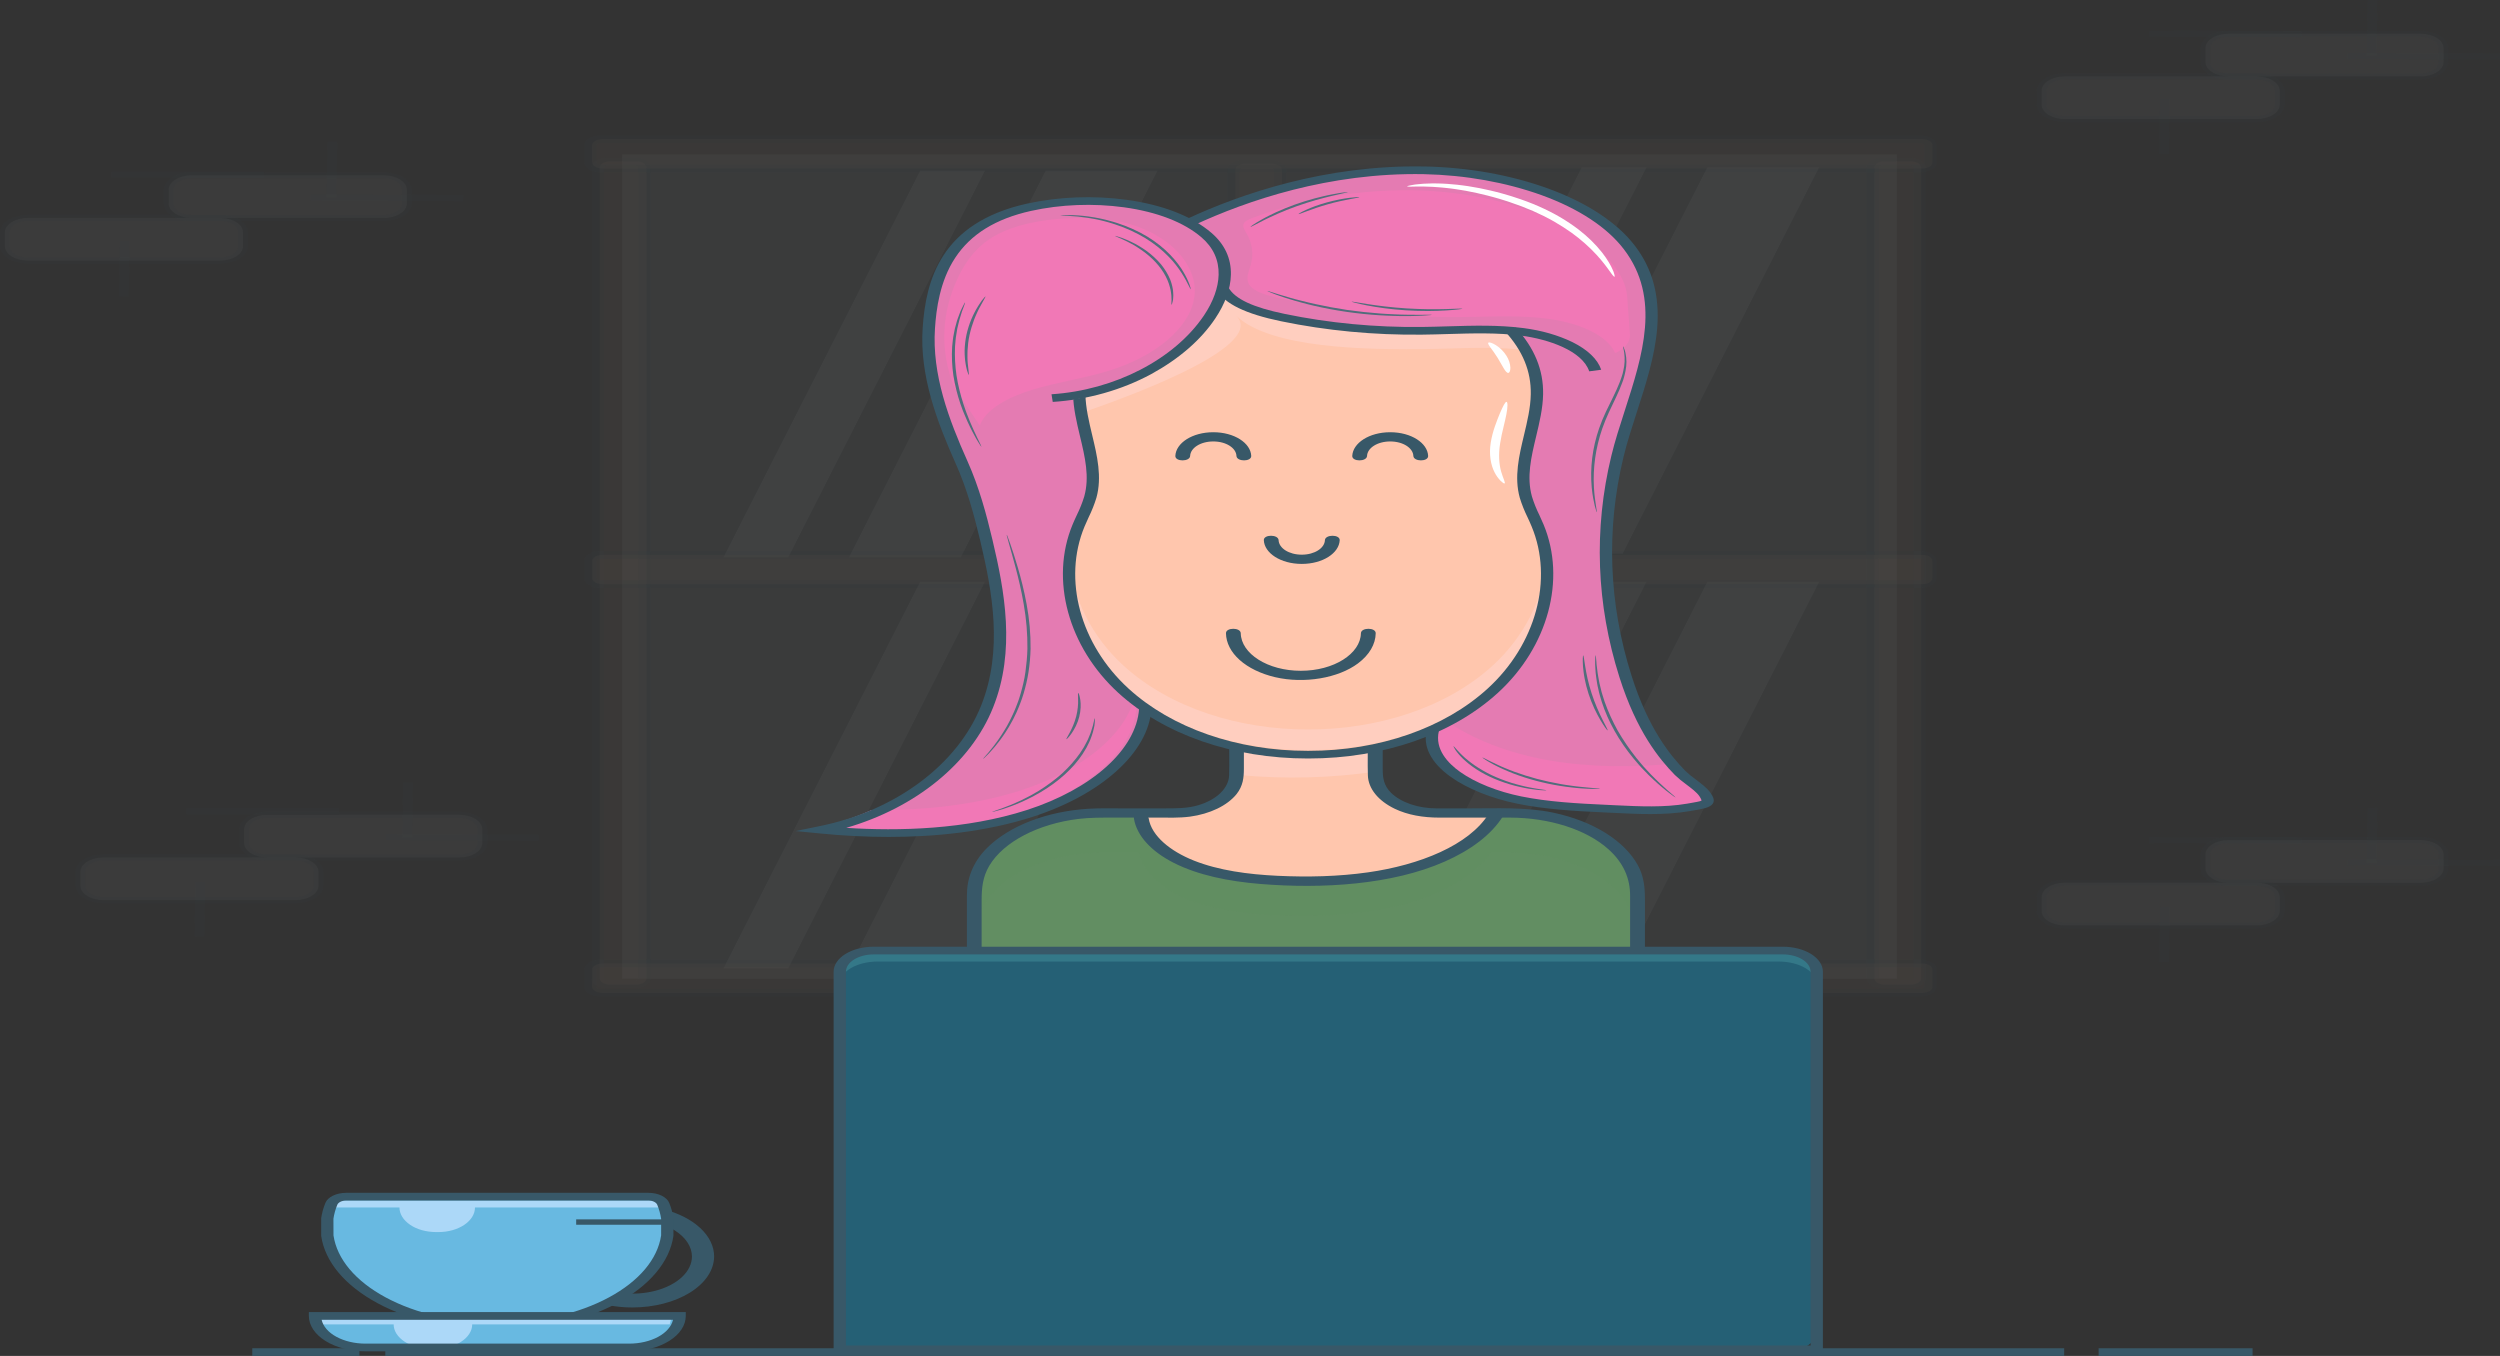 <svg width="177" height="96" viewBox="0 0 177 96" fill="none" xmlns="http://www.w3.org/2000/svg">
<rect x="0" y="0" width="177" height="96" fill="#333333" stroke="none"/>
<g opacity="0.2">
<path opacity="0.2" d="M134.3 10.933H44.045V69.296H134.3V10.933Z" fill="#D9FAFF"/>
<path opacity="0.2" d="M81.947 12.09L68.027 39.453H60.111L74.032 12.09H81.947Z" fill="white"/>
<path opacity="0.2" d="M69.731 12.09L55.811 39.453H51.228L65.148 12.09H69.731Z" fill="white"/>
<path opacity="0.2" d="M128.797 11.843L114.876 39.206H106.961L120.882 11.843H128.797Z" fill="white"/>
<path opacity="0.2" d="M116.574 11.843L102.655 39.206H98.072L111.991 11.843H116.574Z" fill="white"/>
<path opacity="0.2" d="M128.797 41.19L114.876 68.552H106.961L120.882 41.19H128.797Z" fill="white"/>
<path opacity="0.2" d="M116.574 41.19L102.655 68.552H98.072L111.991 41.19H116.574Z" fill="white"/>
<path opacity="0.2" d="M81.947 41.19L68.027 68.552H60.111L74.032 41.19H81.947Z" fill="white"/>
<path opacity="0.2" d="M69.731 41.19L55.811 68.552H51.228L65.148 41.19H69.731Z" fill="white"/>
<path opacity="0.2" d="M90.764 69.439V12.03C90.764 11.789 90.451 11.594 90.066 11.594H88.153C87.767 11.594 87.455 11.789 87.455 12.03V69.439C87.455 69.679 87.767 69.874 88.153 69.874H90.066C90.451 69.874 90.764 69.679 90.764 69.439Z" fill="#E2B38E"/>
<path opacity="0.2" d="M42.459 11.864V69.273C42.459 69.514 42.771 69.709 43.157 69.709H45.07C45.455 69.709 45.768 69.514 45.768 69.273V11.864C45.768 11.624 45.455 11.429 45.07 11.429H43.157C42.771 11.429 42.459 11.624 42.459 11.864Z" fill="#E2B38E"/>
<path opacity="0.2" d="M132.709 11.864V69.273C132.709 69.514 133.021 69.709 133.407 69.709H135.32C135.705 69.709 136.018 69.514 136.018 69.273V11.864C136.018 11.624 135.705 11.429 135.32 11.429H133.407C133.021 11.429 132.709 11.624 132.709 11.864Z" fill="#E2B38E"/>
<path opacity="0.2" d="M89.932 70.147H88.019C87.718 70.147 87.43 70.072 87.217 69.939C87.004 69.806 86.885 69.626 86.885 69.438V12.03C86.885 11.842 87.004 11.662 87.217 11.529C87.43 11.396 87.718 11.321 88.019 11.321H89.932C90.233 11.321 90.52 11.396 90.733 11.529C90.946 11.662 91.066 11.842 91.066 12.03V69.438C91.066 69.626 90.946 69.806 90.733 69.939C90.52 70.072 90.233 70.147 89.932 70.147ZM88.019 11.866C87.95 11.866 87.883 11.883 87.835 11.914C87.786 11.944 87.758 11.986 87.758 12.03V69.438C87.758 69.482 87.786 69.523 87.835 69.554C87.883 69.584 87.95 69.602 88.019 69.602H89.933C90.002 69.602 90.069 69.584 90.118 69.554C90.166 69.523 90.194 69.482 90.194 69.438V12.03C90.194 11.986 90.166 11.944 90.118 11.914C90.069 11.883 90.002 11.866 89.933 11.866H88.019Z" fill="#385868"/>
<path opacity="0.2" d="M44.935 69.981H43.022C42.722 69.981 42.433 69.907 42.221 69.774C42.008 69.641 41.889 69.461 41.889 69.273V11.864C41.889 11.677 42.008 11.496 42.221 11.364C42.433 11.231 42.722 11.156 43.022 11.156H44.936C45.236 11.156 45.525 11.231 45.737 11.364C45.95 11.496 46.069 11.677 46.069 11.864V69.273C46.069 69.367 46.04 69.459 45.983 69.545C45.926 69.631 45.842 69.709 45.737 69.775C45.632 69.84 45.507 69.892 45.369 69.928C45.231 69.963 45.084 69.981 44.935 69.981ZM43.022 11.701C42.953 11.701 42.886 11.718 42.837 11.749C42.788 11.78 42.761 11.821 42.761 11.864V69.273C42.761 69.317 42.788 69.358 42.837 69.389C42.886 69.419 42.953 69.437 43.022 69.437H44.936C45.005 69.437 45.072 69.419 45.121 69.389C45.17 69.358 45.197 69.317 45.197 69.273V11.864C45.197 11.821 45.17 11.78 45.121 11.749C45.072 11.718 45.005 11.701 44.936 11.701H43.022Z" fill="#385868"/>
<path opacity="0.2" d="M135.19 69.981H133.276C132.975 69.981 132.688 69.907 132.475 69.774C132.262 69.641 132.143 69.461 132.143 69.273V11.864C132.143 11.677 132.262 11.496 132.475 11.364C132.688 11.231 132.975 11.156 133.276 11.156H135.19C135.49 11.156 135.779 11.231 135.991 11.364C136.204 11.496 136.323 11.677 136.323 11.864V69.273C136.323 69.461 136.204 69.641 135.991 69.774C135.779 69.907 135.49 69.981 135.19 69.981ZM133.276 11.701C133.207 11.701 133.14 11.718 133.091 11.749C133.043 11.78 133.015 11.821 133.015 11.864V69.273C133.015 69.317 133.043 69.358 133.091 69.389C133.14 69.419 133.207 69.437 133.276 69.437H135.19C135.259 69.437 135.326 69.419 135.374 69.389C135.424 69.358 135.451 69.317 135.451 69.273V11.864C135.451 11.821 135.424 11.78 135.374 11.749C135.326 11.718 135.259 11.701 135.19 11.701H133.276Z" fill="#385868"/>
<path opacity="0.2" d="M136.116 9.857H42.627C42.242 9.857 41.93 10.053 41.93 10.293V11.488C41.93 11.729 42.242 11.924 42.627 11.924H136.116C136.501 11.924 136.813 11.729 136.813 11.488V10.293C136.813 10.053 136.501 9.857 136.116 9.857Z" fill="#E2B38E"/>
<path opacity="0.2" d="M135.98 12.197H42.493C42.192 12.197 41.904 12.123 41.691 11.99C41.479 11.857 41.359 11.677 41.359 11.489V10.294C41.359 10.106 41.479 9.926 41.691 9.793C41.904 9.661 42.192 9.586 42.493 9.586H135.98C136.281 9.586 136.569 9.661 136.781 9.793C136.994 9.926 137.113 10.106 137.113 10.294V11.489C137.113 11.677 136.994 11.857 136.781 11.99C136.569 12.123 136.281 12.197 135.98 12.197ZM42.493 10.131C42.424 10.131 42.357 10.148 42.308 10.179C42.259 10.209 42.231 10.251 42.231 10.294V11.489C42.231 11.533 42.259 11.574 42.308 11.605C42.357 11.636 42.424 11.653 42.493 11.653H135.98C136.05 11.653 136.116 11.636 136.165 11.605C136.214 11.574 136.241 11.533 136.241 11.489V10.294C136.241 10.251 136.214 10.209 136.165 10.179C136.116 10.148 136.05 10.131 135.98 10.131H42.493Z" fill="#385868"/>
<path opacity="0.2" d="M136.116 68.222H42.627C42.242 68.222 41.93 68.417 41.93 68.657V69.853C41.93 70.094 42.242 70.288 42.627 70.288H136.116C136.501 70.288 136.813 70.094 136.813 69.853V68.657C136.813 68.417 136.501 68.222 136.116 68.222Z" fill="#E2B38E"/>
<path opacity="0.2" d="M135.98 70.56H42.493C42.192 70.56 41.904 70.485 41.691 70.352C41.479 70.219 41.359 70.04 41.359 69.852V68.656C41.359 68.469 41.479 68.289 41.691 68.156C41.904 68.023 42.192 67.948 42.493 67.948H135.98C136.281 67.948 136.569 68.023 136.781 68.156C136.994 68.289 137.113 68.469 137.113 68.656V69.852C137.113 70.04 136.994 70.219 136.781 70.352C136.569 70.485 136.281 70.56 135.98 70.56ZM42.493 68.493C42.424 68.493 42.357 68.51 42.308 68.541C42.259 68.571 42.231 68.613 42.231 68.656V69.852C42.231 69.895 42.259 69.937 42.308 69.967C42.357 69.998 42.424 70.015 42.493 70.015H135.98C136.05 70.015 136.116 69.998 136.165 69.967C136.214 69.937 136.241 69.895 136.241 69.852V68.656C136.241 68.613 136.214 68.571 136.165 68.541C136.116 68.51 136.05 68.493 135.98 68.493H42.493Z" fill="#385868"/>
<path opacity="0.2" d="M136.116 39.288H42.627C42.242 39.288 41.93 39.483 41.93 39.724V40.919C41.93 41.16 42.242 41.355 42.627 41.355H136.116C136.501 41.355 136.813 41.16 136.813 40.919V39.724C136.813 39.483 136.501 39.288 136.116 39.288Z" fill="#E2B38E"/>
<path opacity="0.2" d="M135.98 41.627H42.493C42.192 41.627 41.904 41.553 41.691 41.42C41.479 41.287 41.359 41.107 41.359 40.919V39.724C41.359 39.536 41.479 39.356 41.691 39.223C41.904 39.09 42.192 39.016 42.493 39.016H135.98C136.281 39.016 136.569 39.09 136.781 39.223C136.994 39.356 137.113 39.536 137.113 39.724V40.919C137.113 41.107 136.994 41.287 136.781 41.42C136.569 41.553 136.281 41.627 135.98 41.627ZM42.493 39.56C42.424 39.56 42.357 39.578 42.308 39.608C42.259 39.639 42.231 39.68 42.231 39.724V40.919C42.231 40.962 42.259 41.004 42.308 41.035C42.357 41.065 42.424 41.082 42.493 41.082H135.98C136.05 41.082 136.116 41.065 136.165 41.035C136.214 41.004 136.241 40.962 136.241 40.919V39.724C136.241 39.68 136.214 39.639 136.165 39.608C136.116 39.578 136.05 39.56 135.98 39.56H42.493Z" fill="#385868"/>
</g>
<g opacity="0.2">
<path opacity="0.2" d="M13.195 57.209V57.645H24.009V57.209H13.195Z" fill="#385868"/>
<path opacity="0.2" d="M27.326 59.052L27.322 59.488L38.136 59.521L38.139 59.085L27.326 59.052Z" fill="#385868"/>
<path opacity="0.2" d="M13.836 62.405L13.773 66.322L14.471 66.326L14.534 62.41L13.836 62.405Z" fill="#385868"/>
<path opacity="0.2" d="M28.541 55.397L28.479 59.313L29.176 59.318L29.239 55.401L28.541 55.397Z" fill="#385868"/>
<path opacity="0.2" d="M18.923 60.708H32.508C33.411 60.708 34.144 60.251 34.144 59.686V58.712C34.144 58.148 33.411 57.69 32.508 57.69H18.923C18.02 57.69 17.287 58.148 17.287 58.712V59.686C17.287 60.251 18.02 60.708 18.923 60.708Z" fill="#F2F2F2"/>
<path opacity="0.2" d="M32.508 60.928H18.92C18.394 60.927 17.89 60.797 17.518 60.564C17.146 60.332 16.936 60.017 16.936 59.688V58.715C16.936 58.386 17.145 58.07 17.517 57.837C17.889 57.605 18.394 57.474 18.92 57.474H32.508C33.035 57.474 33.539 57.605 33.911 57.837C34.283 58.07 34.492 58.385 34.493 58.714V59.687C34.493 60.016 34.284 60.331 33.912 60.564C33.539 60.797 33.035 60.927 32.508 60.928ZM18.92 57.909C18.579 57.91 18.252 57.994 18.011 58.145C17.769 58.296 17.634 58.501 17.633 58.714V59.687C17.633 59.901 17.769 60.105 18.01 60.256C18.252 60.407 18.579 60.492 18.92 60.492H32.508C32.849 60.492 33.177 60.407 33.418 60.256C33.659 60.105 33.795 59.901 33.795 59.688V58.715C33.795 58.501 33.66 58.297 33.419 58.146C33.177 57.994 32.85 57.91 32.508 57.909H18.92Z" fill="#385868"/>
<path opacity="0.2" d="M7.329 63.726H20.914C21.817 63.726 22.55 63.268 22.55 62.704V61.73C22.55 61.166 21.817 60.708 20.914 60.708H7.329C6.426 60.708 5.693 61.166 5.693 61.73V62.704C5.693 63.268 6.426 63.726 7.329 63.726Z" fill="#F2F2F2"/>
<path opacity="0.2" d="M20.915 63.944H7.331C7.07 63.944 6.812 63.912 6.571 63.849C6.33 63.787 6.111 63.695 5.927 63.58C5.742 63.464 5.596 63.328 5.496 63.177C5.397 63.026 5.345 62.864 5.346 62.702V61.728C5.346 61.4 5.556 61.084 5.928 60.852C6.3 60.62 6.804 60.489 7.331 60.488H20.915C21.441 60.489 21.946 60.62 22.318 60.852C22.69 61.084 22.899 61.4 22.9 61.728V62.702C22.9 63.031 22.691 63.347 22.319 63.58C21.947 63.812 21.442 63.944 20.915 63.944ZM7.331 60.926C6.99 60.927 6.663 61.011 6.422 61.162C6.18 61.313 6.045 61.517 6.044 61.73V62.702C6.045 62.915 6.18 63.119 6.422 63.27C6.663 63.421 6.99 63.505 7.331 63.506H20.915C21.256 63.505 21.583 63.421 21.825 63.27C22.066 63.119 22.202 62.915 22.202 62.702V61.728C22.202 61.515 22.066 61.311 21.825 61.16C21.583 61.009 21.256 60.925 20.915 60.924L7.331 60.926Z" fill="#385868"/>
</g>
<g opacity="0.2">
<path opacity="0.2" d="M7.879 12.15V12.586H18.693V12.15H7.879Z" fill="#385868"/>
<path opacity="0.2" d="M21.978 13.771L21.975 14.207L32.788 14.24L32.792 13.805L21.978 13.771Z" fill="#385868"/>
<path opacity="0.2" d="M8.483 17.05L8.42 20.967L9.118 20.971L9.18 17.054L8.483 17.05Z" fill="#385868"/>
<path opacity="0.2" d="M23.18 10.042L23.117 13.959L23.815 13.963L23.878 10.046L23.18 10.042Z" fill="#385868"/>
<path opacity="0.2" d="M13.581 15.431H27.166C28.069 15.431 28.802 14.973 28.802 14.409V13.435C28.802 12.871 28.069 12.413 27.166 12.413H13.581C12.678 12.413 11.945 12.871 11.945 13.435V14.409C11.945 14.973 12.678 15.431 13.581 15.431Z" fill="#F2F2F2"/>
<path opacity="0.2" d="M27.163 15.649H13.58C13.054 15.648 12.55 15.517 12.179 15.284C11.807 15.052 11.598 14.737 11.598 14.409V13.435C11.598 13.107 11.808 12.791 12.18 12.559C12.552 12.326 13.056 12.196 13.582 12.195H27.163C27.689 12.196 28.193 12.326 28.565 12.559C28.937 12.791 29.147 13.107 29.147 13.435V14.409C29.147 14.737 28.937 15.053 28.565 15.285C28.193 15.517 27.689 15.648 27.163 15.649ZM13.579 12.631C13.238 12.631 12.912 12.717 12.671 12.867C12.431 13.018 12.296 13.222 12.295 13.435V14.409C12.296 14.622 12.431 14.826 12.673 14.977C12.914 15.128 13.241 15.213 13.582 15.213H27.163C27.504 15.213 27.831 15.128 28.072 14.977C28.314 14.826 28.449 14.622 28.45 14.409V13.435C28.449 13.222 28.314 13.018 28.072 12.867C27.831 12.716 27.504 12.631 27.163 12.631L13.579 12.631Z" fill="#385868"/>
<path opacity="0.2" d="M1.984 18.449H15.568C16.472 18.449 17.204 17.991 17.204 17.427V16.453C17.204 15.888 16.472 15.431 15.568 15.431H1.984C1.08 15.431 0.348 15.888 0.348 16.453V17.427C0.348 17.991 1.08 18.449 1.984 18.449Z" fill="#F2F2F2"/>
<path opacity="0.2" d="M15.568 18.667H1.985C1.458 18.666 0.954 18.535 0.582 18.303C0.21 18.07 0 17.755 0 17.426V16.452C0.001 16.123 0.21 15.808 0.582 15.575C0.954 15.343 1.459 15.212 1.985 15.212H15.568C16.095 15.212 16.599 15.343 16.972 15.575C17.344 15.808 17.553 16.123 17.554 16.452V17.425C17.554 17.754 17.345 18.07 16.973 18.303C16.6 18.535 16.095 18.666 15.568 18.667ZM1.985 15.648C1.644 15.649 1.317 15.733 1.075 15.884C0.834 16.035 0.698 16.239 0.698 16.452V17.425C0.698 17.638 0.834 17.843 1.075 17.994C1.316 18.144 1.644 18.229 1.985 18.229H15.568C15.91 18.229 16.237 18.144 16.478 17.994C16.719 17.843 16.855 17.638 16.855 17.425V16.452C16.855 16.239 16.719 16.034 16.478 15.883C16.237 15.733 15.91 15.648 15.568 15.648L1.985 15.648Z" fill="#385868"/>
</g>
<g opacity="0.2">
<path opacity="0.2" d="M152.152 59.264L152.148 59.7L162.962 59.732L162.966 59.296L152.152 59.264Z" fill="#385868"/>
<path opacity="0.2" d="M166.185 60.84L166.182 61.276L176.996 61.308L177 60.873L166.185 60.84Z" fill="#385868"/>
<path opacity="0.2" d="M152.926 64.194L152.863 68.111L153.561 68.115L153.624 64.199L152.926 64.194Z" fill="#385868"/>
<path opacity="0.2" d="M167.627 57.187L167.564 61.103L168.262 61.108L168.325 57.191L167.627 57.187Z" fill="#385868"/>
<path opacity="0.2" d="M157.784 62.498H171.369C172.272 62.498 173.005 62.041 173.005 61.477V60.502C173.005 59.938 172.272 59.48 171.369 59.48H157.784C156.881 59.48 156.148 59.938 156.148 60.502V61.477C156.148 62.041 156.881 62.498 157.784 62.498Z" fill="#F2F2F2"/>
<path opacity="0.2" d="M171.361 62.717H157.78C157.253 62.716 156.749 62.586 156.377 62.353C156.005 62.121 155.796 61.806 155.795 61.477V60.504C155.796 60.175 156.005 59.86 156.377 59.627C156.749 59.395 157.253 59.264 157.78 59.264H171.361C171.887 59.264 172.391 59.395 172.763 59.627C173.135 59.86 173.345 60.175 173.345 60.504V61.477C173.345 61.806 173.135 62.121 172.763 62.353C172.391 62.586 171.887 62.716 171.361 62.717ZM157.777 59.699C157.435 59.699 157.108 59.784 156.868 59.935C156.626 60.086 156.49 60.29 156.49 60.503V61.477C156.49 61.69 156.626 61.894 156.868 62.045C157.108 62.196 157.435 62.28 157.777 62.281H171.361C171.702 62.28 172.029 62.196 172.27 62.045C172.512 61.894 172.647 61.69 172.648 61.477V60.503C172.647 60.29 172.512 60.086 172.27 59.935C172.029 59.784 171.702 59.699 171.361 59.699H157.777Z" fill="#385868"/>
<path opacity="0.2" d="M146.185 65.516H159.769C160.673 65.516 161.405 65.058 161.405 64.494V63.52C161.405 62.956 160.673 62.498 159.769 62.498H146.185C145.281 62.498 144.549 62.956 144.549 63.52V64.494C144.549 65.058 145.281 65.516 146.185 65.516Z" fill="#F2F2F2"/>
<path opacity="0.2" d="M159.77 65.735H146.186C145.66 65.735 145.155 65.604 144.783 65.371C144.411 65.139 144.202 64.824 144.201 64.495V63.52C144.202 63.192 144.411 62.876 144.783 62.644C145.155 62.412 145.66 62.281 146.186 62.28H159.77C160.295 62.281 160.8 62.412 161.172 62.644C161.544 62.876 161.753 63.192 161.754 63.52V64.494C161.754 64.823 161.545 65.138 161.173 65.371C160.801 65.604 160.296 65.735 159.77 65.735ZM146.186 62.717C145.845 62.718 145.517 62.802 145.276 62.953C145.035 63.104 144.899 63.308 144.899 63.521V64.495C144.899 64.708 145.035 64.912 145.276 65.063C145.517 65.214 145.845 65.298 146.186 65.299H159.77C160.11 65.298 160.438 65.214 160.679 65.063C160.921 64.912 161.056 64.708 161.057 64.495V63.52C161.056 63.307 160.921 63.103 160.679 62.952C160.438 62.801 160.11 62.717 159.77 62.716L146.186 62.717Z" fill="#385868"/>
</g>
<g opacity="0.2">
<path opacity="0.2" d="M152.152 2.173L152.148 2.609L162.963 2.642L162.967 2.206L152.152 2.173Z" fill="#385868"/>
<path opacity="0.2" d="M166.185 3.749L166.182 4.185L176.995 4.218L176.999 3.782L166.185 3.749Z" fill="#385868"/>
<path opacity="0.2" d="M152.922 7.008L152.859 10.925L153.557 10.929L153.62 7.012L152.922 7.008Z" fill="#385868"/>
<path opacity="0.2" d="M167.626 0L167.564 3.917L168.262 3.921L168.324 0.004L167.626 0Z" fill="#385868"/>
<path opacity="0.2" d="M157.784 5.409H171.369C172.272 5.409 173.005 4.951 173.005 4.387V3.413C173.005 2.848 172.272 2.391 171.369 2.391H157.784C156.881 2.391 156.148 2.848 156.148 3.413V4.387C156.148 4.951 156.881 5.409 157.784 5.409Z" fill="#F2F2F2"/>
<path opacity="0.2" d="M171.361 5.627H157.78C157.253 5.626 156.749 5.495 156.377 5.263C156.005 5.031 155.796 4.715 155.795 4.387V3.413C155.796 3.084 156.005 2.769 156.377 2.536C156.749 2.304 157.253 2.173 157.78 2.173H171.361C171.887 2.173 172.391 2.304 172.763 2.536C173.135 2.769 173.345 3.084 173.345 3.413V4.386C173.345 4.715 173.135 5.03 172.764 5.263C172.391 5.495 171.887 5.626 171.361 5.627ZM157.777 2.609C157.435 2.609 157.108 2.694 156.868 2.844C156.626 2.995 156.49 3.2 156.49 3.413V4.386C156.49 4.599 156.626 4.804 156.868 4.954C157.108 5.105 157.435 5.19 157.777 5.19H171.361C171.702 5.19 172.029 5.105 172.27 4.954C172.512 4.804 172.647 4.599 172.648 4.386V3.413C172.648 3.199 172.512 2.995 172.27 2.844C172.03 2.693 171.702 2.608 171.361 2.608L157.777 2.609Z" fill="#385868"/>
<path opacity="0.2" d="M146.185 8.427H159.769C160.673 8.427 161.405 7.97 161.405 7.405V6.431C161.405 5.867 160.673 5.409 159.769 5.409H146.185C145.281 5.409 144.549 5.867 144.549 6.431V7.405C144.549 7.97 145.281 8.427 146.185 8.427Z" fill="#F2F2F2"/>
<path opacity="0.2" d="M159.77 8.646H146.186C145.66 8.646 145.155 8.515 144.783 8.282C144.411 8.05 144.202 7.735 144.201 7.406V6.429C144.202 6.101 144.411 5.786 144.783 5.553C145.155 5.321 145.66 5.19 146.186 5.189H159.77C160.295 5.19 160.8 5.32 161.173 5.553C161.545 5.785 161.754 6.101 161.755 6.429V7.403C161.755 7.566 161.705 7.727 161.604 7.878C161.505 8.029 161.359 8.166 161.174 8.281C160.99 8.397 160.772 8.488 160.53 8.551C160.289 8.614 160.03 8.646 159.77 8.646ZM146.186 5.628C145.845 5.628 145.519 5.713 145.278 5.863C145.037 6.013 144.901 6.217 144.899 6.429V7.403C144.899 7.616 145.035 7.82 145.276 7.971C145.517 8.122 145.845 8.207 146.186 8.207H159.77C160.11 8.207 160.438 8.122 160.679 7.971C160.921 7.82 161.056 7.616 161.057 7.403V6.429C161.056 6.216 160.921 6.012 160.679 5.861C160.438 5.71 160.11 5.626 159.77 5.625L146.186 5.628Z" fill="#385868"/>
</g>
<path d="M146.143 95.456H27.279V96.001H146.143V95.456Z" fill="#385868"/>
<path d="M159.483 95.456H148.582V96.001H159.483V95.456Z" fill="#385868"/>
<path d="M25.448 95.456H17.861V96.001H25.448V95.456Z" fill="#385868"/>
<path d="M97.73 52.155V54.858C97.73 55.575 98.186 56.262 98.997 56.769C99.808 57.276 100.908 57.56 102.055 57.56H107.332C109.71 57.56 111.99 58.15 113.672 59.2C115.353 60.25 116.297 61.675 116.297 63.16V78.617H69.338V63.16C69.338 61.675 70.283 60.251 71.964 59.201C73.646 58.15 75.926 57.56 78.304 57.56H83.581C84.149 57.56 84.711 57.49 85.236 57.355C85.76 57.219 86.237 57.019 86.638 56.769C87.04 56.518 87.358 56.22 87.576 55.892C87.793 55.564 87.904 55.213 87.904 54.858V52.155" fill="#FFC6AD"/>
<path d="M115.936 63.329V78.786H69.338V63.329C69.338 61.843 70.283 60.419 71.964 59.369C73.646 58.319 75.926 57.728 78.304 57.728H80.813C81.049 59.132 82.628 60.464 84.585 61.169C86.573 61.884 88.908 62.13 91.199 62.194C94.137 62.278 97.146 62.074 99.832 61.326C102.383 60.618 104.629 59.327 105.739 57.731H106.97C109.348 57.731 111.627 58.32 113.309 59.37C114.99 60.42 115.935 61.844 115.936 63.329Z" fill="#628E62"/>
<path d="M115.759 63.329V65.975C115.759 64.49 114.815 63.065 113.134 62.015C111.452 60.964 109.172 60.374 106.794 60.374H105.562C104.449 61.973 102.206 63.262 99.656 63.97C96.969 64.717 93.96 64.921 91.022 64.838C88.731 64.773 86.396 64.527 84.408 63.812C82.45 63.108 80.871 61.776 80.636 60.372H78.127C76.949 60.372 75.782 60.517 74.694 60.798C73.606 61.08 72.617 61.492 71.784 62.013C70.951 62.533 70.29 63.151 69.84 63.831C69.389 64.511 69.158 65.239 69.158 65.975V63.329C69.158 62.593 69.39 61.865 69.841 61.185C70.292 60.506 70.953 59.888 71.785 59.368C72.618 58.848 73.607 58.436 74.695 58.154C75.783 57.873 76.949 57.728 78.127 57.728H80.636C80.872 59.132 82.451 60.464 84.408 61.169C86.396 61.884 88.731 62.13 91.022 62.194C93.96 62.278 96.969 62.074 99.656 61.326C102.206 60.618 104.452 59.327 105.562 57.731H106.794C109.171 57.731 111.45 58.32 113.132 59.37C114.813 60.42 115.759 61.844 115.759 63.329Z" fill="#628E62" fill-opacity="0.2"/>
<path d="M97.553 52.549V54.603L97.475 54.615C94.283 55.091 90.974 55.178 87.728 54.872V52.549H97.553Z" fill="#FFCEBF"/>
<path d="M96.846 52.156C96.846 53.069 96.82 53.984 96.846 54.897C96.859 55.355 97.037 55.805 97.366 56.215C97.695 56.624 98.168 56.981 98.749 57.261C99.669 57.703 100.754 57.887 101.905 57.887C103.577 57.887 105.25 57.883 106.923 57.887C109.667 57.894 112.3 58.712 113.878 60.128C114.968 61.105 115.411 62.217 115.411 63.397V76.694C115.411 77.3 115.334 77.93 115.411 78.535C115.411 78.563 115.411 78.589 115.411 78.62L115.934 78.293H70.882C70.289 78.293 69.649 78.25 69.058 78.293C69.031 78.294 69.004 78.294 68.977 78.293L69.5 78.62V63.727C69.5 62.891 69.569 62.084 70.047 61.286C71.064 59.589 73.513 58.328 76.348 57.981C77.177 57.879 78.011 57.887 78.851 57.887H81.954C82.715 57.887 83.495 57.916 84.244 57.819C84.951 57.723 85.614 57.529 86.186 57.253C86.758 56.977 87.224 56.624 87.549 56.221C88.006 55.645 88.067 55.053 88.067 54.426V52.156C88.067 51.735 87.021 51.734 87.021 52.156C87.021 53.069 87.047 53.984 87.021 54.897C87.006 55.336 86.797 55.765 86.418 56.136C86.04 56.507 85.505 56.805 84.873 56.999C84.076 57.245 83.239 57.233 82.38 57.233H79.328C78.587 57.233 77.835 57.215 77.097 57.258C75.634 57.345 74.222 57.64 72.971 58.122C71.72 58.604 70.663 59.259 69.881 60.036C68.864 61.055 68.457 62.206 68.457 63.394V73.25C68.457 75.009 68.391 76.774 68.457 78.534C68.457 78.562 68.457 78.588 68.457 78.619C68.459 78.705 68.515 78.788 68.613 78.849C68.71 78.91 68.842 78.945 68.98 78.946H110.166C112.059 78.946 113.966 78.988 115.858 78.946C115.885 78.946 115.912 78.946 115.939 78.946C116.078 78.945 116.209 78.91 116.307 78.849C116.405 78.788 116.461 78.705 116.462 78.619V63.727C116.462 62.885 116.403 62.058 115.956 61.249C115.478 60.387 114.69 59.605 113.654 58.962C112.619 58.319 111.362 57.832 109.979 57.538C108.045 57.13 105.955 57.234 103.944 57.234C103.203 57.234 102.462 57.239 101.72 57.234C101.079 57.234 100.447 57.133 99.883 56.942C99.32 56.751 98.842 56.474 98.493 56.138C97.95 55.603 97.896 55.036 97.896 54.427V52.156C97.896 51.735 96.849 51.734 96.849 52.156H96.846Z" fill="#385868"/>
<path d="M86.578 20.456C87.199 21.546 89.078 22.123 90.835 22.486C94.005 23.141 97.329 23.457 100.667 23.422C103.052 23.396 105.464 23.192 107.8 23.498C110.136 23.804 112.453 24.777 112.945 26.234" fill="#E47BB2"/>
<path d="M84.303 15.71C89.081 13.494 94.871 11.947 100.82 12.061C106.768 12.174 112.801 14.173 115.357 17.53C118.803 22.052 115.633 27.634 114.505 32.298C113.257 37.479 113.449 42.756 115.074 47.896C115.825 50.265 116.914 52.649 118.941 54.726C119.427 55.224 120.347 55.736 120.702 56.257C121.152 56.922 120.789 56.944 119.543 57.161C117.688 57.484 115.673 57.343 113.787 57.257C111.689 57.161 109.569 57.05 107.569 56.645C104.255 55.975 100.854 54.119 101.432 51.718" fill="#E47BB2"/>
<path d="M119.812 57.16C117.958 57.483 115.943 57.341 114.057 57.255C111.959 57.16 109.839 57.049 107.839 56.644C104.525 55.973 101.124 54.118 101.701 51.717L100.625 49.465C102.435 51.589 105.904 53.183 109.677 53.835C112.579 54.336 115.614 54.353 118.596 54.053C118.79 54.28 118.996 54.504 119.212 54.726C119.697 55.224 120.618 55.736 120.971 56.257C121.423 56.92 121.06 56.942 119.812 57.16Z" fill="#F178B6"/>
<path d="M79.882 29.69C84.912 29.363 83.678 25.35 85.637 22.438C86.891 20.574 87.316 18.276 85.41 16.641C82.636 14.263 77.078 13.731 72.842 14.677C67.062 15.968 65.99 19.798 65.757 23.227C65.538 26.457 66.691 29.642 68.076 32.733C68.888 34.539 69.39 36.391 69.831 38.243C70.762 42.157 71.42 46.197 69.881 50.034C68.341 53.872 64.204 57.517 58.182 58.744C63.153 59.231 68.434 59.029 72.904 57.589C77.374 56.149 80.872 53.324 81.082 50.185" fill="#E47BB2"/>
<path d="M72.276 55.958C69.039 57.001 65.376 57.394 61.715 57.347C60.45 57.93 59.046 58.382 57.555 58.69C62.526 59.177 67.807 58.975 72.277 57.535C76.747 56.094 80.245 53.27 80.456 50.13L80.393 49.052C79.868 51.99 76.509 54.595 72.276 55.958Z" fill="#F178B6"/>
<path d="M106.936 23.29C108.168 24.637 108.844 26.141 108.815 27.869C108.773 30.328 107.363 32.776 108.03 35.164C108.223 35.857 108.584 36.503 108.863 37.173C110.511 41.139 109.02 45.818 105.688 48.863C102.356 51.908 97.438 53.397 92.627 53.394H92.596C87.784 53.397 82.867 51.908 79.535 48.863C76.203 45.818 74.712 41.139 76.36 37.173C76.638 36.503 77 35.857 77.193 35.164C77.86 32.775 76.451 30.328 76.408 27.869C76.379 26.142 77.055 24.412 78.287 23.065L81.415 20.063L90.338 18.429L95.832 19.104" fill="#FFC6AD"/>
<path d="M105.689 47.117C102.356 50.162 97.439 51.651 92.627 51.648H92.596C87.785 51.651 82.867 50.162 79.535 47.117C77.325 45.097 75.926 42.358 75.715 39.586C75.454 42.836 76.936 46.206 79.535 48.581C82.867 51.627 87.785 53.116 92.596 53.112H92.627C97.439 53.116 102.356 51.627 105.689 48.581C108.288 46.206 109.766 42.836 109.508 39.587C109.297 42.358 107.898 45.097 105.689 47.117Z" fill="#FFCEBF"/>
<path d="M108.015 24.798C108.004 24.798 107.991 24.794 107.98 24.793C107.806 24.77 107.63 24.749 107.451 24.732C105.282 24.517 103.052 24.692 100.847 24.716C96.883 24.759 89.946 24.695 87.512 22.345C89.876 24.623 78.726 28.497 76.436 29.276L76.262 28.255C76.243 28.146 76.228 28.033 76.322 27.943C76.409 27.874 76.525 27.822 76.657 27.792C80.622 26.623 83.51 24.934 85.284 22.383C85.296 22.366 85.307 22.349 85.317 22.332C85.368 22.256 85.418 22.179 85.464 22.101L85.472 22.089C85.898 21.458 86.206 20.799 86.388 20.124L86.938 21.28C86.963 21.116 86.979 20.95 86.985 20.786V20.771C86.99 20.594 86.985 20.417 86.963 20.242C86.919 19.821 86.787 19.406 86.571 19.006V18.75L88.383 18.418C88.249 18.885 87.994 19.378 88.275 19.82C88.59 20.313 89.46 20.561 90.26 20.742C94.432 21.691 98.849 22.155 103.289 22.112C103.683 22.108 104.078 22.1 104.474 22.091L106.758 22.953C106.796 22.994 106.834 23.036 106.871 23.079L106.837 23.076C106.887 23.13 106.934 23.185 106.982 23.239C107.405 23.737 107.751 24.259 108.015 24.798Z" fill="#FFCEBF"/>
<path d="M86.758 20.624C87.379 21.713 89.258 22.291 91.015 22.654C94.185 23.308 97.509 23.624 100.847 23.589C103.232 23.562 105.644 23.359 107.98 23.665C110.316 23.971 112.633 24.944 113.125 26.401L114.946 17.809L86.734 16.908L86.758 20.624Z" fill="#E47BB2"/>
<path d="M116.85 57.636C116.002 57.636 115.153 57.596 114.321 57.555L113.764 57.529C111.478 57.425 109.426 57.306 107.443 56.905C105.612 56.535 103.895 55.845 102.723 55.011C101.319 54.013 100.726 52.86 101.009 51.679L101.872 51.76C101.564 53.045 102.521 54.042 103.378 54.652C104.45 55.414 106.029 56.047 107.712 56.387C109.601 56.769 111.6 56.885 113.828 56.986L114.388 57.013C116.085 57.095 117.839 57.177 119.44 56.9L119.627 56.868C119.981 56.807 120.382 56.738 120.465 56.686C120.465 56.668 120.465 56.59 120.314 56.366C120.133 56.099 119.752 55.812 119.383 55.533C119.092 55.324 118.824 55.102 118.582 54.87C117.483 53.744 115.879 51.8 114.658 47.952C113.016 42.782 112.822 37.474 114.086 32.263C114.333 31.24 114.67 30.197 115.027 29.093C116.296 25.168 117.607 21.109 114.975 17.653C113.791 16.099 111.778 14.773 109.153 13.82C106.611 12.905 103.749 12.394 100.818 12.331C94.075 12.202 88.26 14.217 84.574 15.926L84.051 15.491C87.852 13.728 93.85 11.655 100.842 11.786C103.918 11.844 106.925 12.378 109.589 13.341C112.366 14.35 114.5 15.757 115.76 17.411C116.998 19.035 117.51 20.934 117.33 23.217C117.171 25.212 116.516 27.236 115.883 29.194C115.528 30.292 115.194 31.328 114.949 32.337C113.701 37.487 113.892 42.733 115.514 47.841C116.707 51.605 118.261 53.491 119.326 54.582C119.547 54.792 119.789 54.992 120.054 55.181C120.463 55.489 120.885 55.809 121.116 56.149C121.29 56.41 121.432 56.684 121.25 56.919C121.045 57.184 120.573 57.266 119.855 57.389L119.67 57.421C118.746 57.582 117.799 57.636 116.85 57.636Z" fill="#385868"/>
<path d="M92.645 53.701H92.578C87.293 53.701 82.409 52.007 79.175 49.052C75.626 45.809 74.326 41.021 75.938 37.14C76.031 36.914 76.135 36.69 76.236 36.473C76.451 36.039 76.627 35.598 76.764 35.153C77.153 33.761 76.818 32.362 76.463 30.881C76.231 29.911 75.99 28.908 75.974 27.907C75.943 26.119 76.632 24.366 77.91 22.965L78.668 23.237C77.482 24.535 76.818 26.233 76.847 27.904C76.864 28.867 77.099 29.851 77.326 30.803C77.675 32.262 78.037 33.77 77.624 35.249C77.481 35.714 77.298 36.174 77.075 36.626C76.977 36.84 76.875 37.062 76.784 37.28C75.231 41.018 76.481 45.627 79.897 48.748C82.965 51.552 87.588 53.16 92.58 53.16H92.645C97.639 53.16 102.261 51.553 105.33 48.748C108.745 45.627 109.996 41.018 108.442 37.28C108.355 37.062 108.25 36.84 108.151 36.626C107.929 36.174 107.745 35.714 107.602 35.249C107.189 33.771 107.551 32.262 107.9 30.803C108.127 29.851 108.364 28.867 108.379 27.904C108.407 26.286 107.811 24.833 106.558 23.463L107.316 23.19C108.647 24.648 109.28 26.19 109.252 27.907C109.235 28.908 108.994 29.912 108.762 30.882C108.407 32.362 108.073 33.761 108.461 35.153C108.598 35.599 108.775 36.04 108.989 36.473C109.089 36.691 109.193 36.915 109.287 37.141C110.901 41.022 109.6 45.809 106.051 49.053C102.817 52.007 97.934 53.701 92.645 53.701Z" fill="#385868"/>
<path d="M85.467 22.718C83.685 25.365 80.085 27.681 75.664 28.323C75.266 28.381 74.864 28.425 74.459 28.454C72.878 27.45 70.026 25.431 70.157 24.002C70.337 22.032 75.651 18.879 76.916 17.753C77.496 17.235 78.171 15.898 78.732 14.602C78.864 14.615 78.993 14.629 79.125 14.644C81.537 14.925 83.776 15.666 85.239 16.921C87.141 18.558 86.718 20.856 85.467 22.718Z" fill="#E47BB2"/>
<path d="M62.926 59.255C61.315 59.253 59.706 59.172 58.115 59.014L56.32 58.839L58.048 58.487C63.419 57.392 67.792 54.129 69.459 49.97C71.035 46.039 70.255 41.877 69.401 38.285C68.98 36.519 68.479 34.635 67.656 32.806C66.313 29.799 65.098 26.558 65.325 23.215C65.554 19.837 66.6 15.782 72.698 14.42C74.97 13.921 77.419 13.827 79.771 14.148C82.321 14.499 84.393 15.306 85.765 16.482C86.71 17.293 87.175 18.294 87.147 19.459C87.124 20.439 86.741 21.505 86.043 22.544C85.033 24.059 83.479 25.409 81.502 26.489C79.409 27.617 77.001 28.297 74.534 28.456L74.447 27.914C78.917 27.625 83.153 25.435 85.241 22.334C85.898 21.358 86.256 20.361 86.279 19.451C86.304 18.407 85.895 17.516 85.064 16.803C83.82 15.736 81.924 15.002 79.587 14.678C77.394 14.379 75.11 14.467 72.993 14.933C70.485 15.493 68.73 16.579 67.627 18.253C66.537 19.908 66.288 21.89 66.197 23.238C65.974 26.507 67.172 29.697 68.5 32.659C69.332 34.515 69.839 36.421 70.263 38.205C71.13 41.849 71.92 46.074 70.305 50.102C68.735 54.025 64.827 57.19 59.914 58.612C63.605 58.85 68.383 58.742 72.705 57.349C77.337 55.856 80.455 53.04 80.648 50.175L81.52 50.198C81.315 53.255 78.012 56.252 73.106 57.833C69.742 58.916 66.129 59.255 62.926 59.255Z" fill="#385868"/>
<path d="M112.517 26.29C112.021 24.826 109.616 24.014 107.708 23.764C106.033 23.546 104.258 23.597 102.54 23.649C101.93 23.668 101.297 23.687 100.673 23.693C97.285 23.731 93.911 23.41 90.695 22.744C88.195 22.227 86.713 21.509 86.16 20.547L86.982 20.364C87.44 21.168 88.706 21.761 90.965 22.227C94.088 22.874 97.364 23.185 100.653 23.149C101.264 23.142 101.889 23.123 102.493 23.105C104.265 23.051 106.098 22.997 107.883 23.231C109.137 23.393 110.315 23.731 111.327 24.221C112.41 24.759 113.114 25.435 113.365 26.177L112.517 26.29Z" fill="#385868"/>
<path d="M84.262 32.279C84.286 31.721 84.987 31.255 85.901 31.255C86.815 31.255 87.517 31.721 87.541 32.279C87.559 32.699 88.605 32.701 88.587 32.279C88.548 31.367 87.391 30.602 85.901 30.602C84.411 30.602 83.254 31.368 83.215 32.279C83.197 32.7 84.243 32.7 84.262 32.279Z" fill="#385868"/>
<path d="M96.787 32.279C96.811 31.721 97.513 31.255 98.427 31.255C99.34 31.255 100.042 31.721 100.066 32.279C100.084 32.699 101.131 32.701 101.112 32.279C101.073 31.367 99.917 30.602 98.427 30.602C96.936 30.602 95.78 31.368 95.74 32.279C95.722 32.7 96.769 32.7 96.787 32.279Z" fill="#385868"/>
<path d="M93.804 38.247C93.78 38.806 93.079 39.271 92.165 39.271C91.251 39.271 90.549 38.806 90.525 38.247C90.507 37.827 89.46 37.826 89.479 38.247C89.518 39.159 90.674 39.925 92.165 39.925C93.655 39.925 94.811 39.159 94.851 38.247C94.869 37.827 93.823 37.827 93.804 38.247Z" fill="#385868"/>
<path d="M115.191 20.85C115.048 19.718 114.27 18.646 113.224 17.717C110.608 15.391 106.277 13.904 101.76 13.554C97.243 13.204 92.588 13.948 88.696 15.422C88.445 15.517 88.181 15.627 88.074 15.798C87.94 16.016 88.1 16.255 88.23 16.473C88.663 17.2 88.775 17.987 88.557 18.751C88.422 19.219 88.168 19.713 88.449 20.155C88.764 20.649 89.634 20.896 90.433 21.078C94.607 22.027 99.022 22.491 103.463 22.447C105.566 22.426 107.702 22.293 109.751 22.59C111.799 22.887 113.808 23.73 114.354 25C114.683 24.858 114.95 24.668 115.132 24.446C115.315 24.224 115.407 23.978 115.401 23.729" fill="#F178B6"/>
<path d="M67.556 27.413C66.52 24.813 66.635 22.086 67.887 19.524C68.41 18.461 69.165 17.399 70.494 16.661C71.823 15.923 73.591 15.577 75.353 15.468C76.71 15.385 78.104 15.435 79.391 15.716C82.776 16.457 84.892 18.826 84.556 21.055C84.22 23.285 81.708 25.267 78.49 26.255C76.767 26.784 74.868 27.057 73.14 27.579C71.411 28.1 69.779 28.96 69.371 30.132" fill="#F178B6"/>
<path d="M108.932 14.603C109.477 14.842 109.995 15.105 110.482 15.389C110.931 15.656 111.353 15.94 111.747 16.239C112.407 16.747 112.974 17.3 113.435 17.888C113.629 18.139 113.783 18.371 113.908 18.578C113.967 18.682 114.022 18.778 114.07 18.868L114.185 19.117L114.231 19.222L114.263 19.317C114.282 19.375 114.296 19.425 114.306 19.466C114.325 19.547 114.324 19.592 114.306 19.596C114.287 19.599 114.241 19.563 114.181 19.491C114.151 19.455 114.117 19.41 114.078 19.356L114.017 19.269L113.944 19.171L113.777 18.941L113.569 18.668C113.416 18.475 113.236 18.259 113.021 18.025C112.518 17.479 111.935 16.963 111.277 16.485C110.886 16.206 110.472 15.941 110.037 15.689C109.567 15.421 109.07 15.173 108.549 14.944C108.027 14.715 107.482 14.507 106.918 14.32L106.715 14.251L106.51 14.187C106.374 14.146 106.241 14.102 106.106 14.062C105.834 13.986 105.571 13.908 105.306 13.844C104.809 13.717 104.302 13.605 103.788 13.51L103.428 13.45C103.311 13.429 103.196 13.409 103.08 13.395C102.85 13.366 102.632 13.329 102.42 13.311C102.208 13.293 102.008 13.263 101.815 13.256L101.535 13.236L101.401 13.227L101.271 13.223L100.795 13.207C100.649 13.207 100.515 13.207 100.394 13.207H100.219L100.069 13.212C99.976 13.215 99.895 13.216 99.831 13.216C99.701 13.216 99.63 13.208 99.625 13.194C99.621 13.18 99.683 13.159 99.808 13.133C99.87 13.12 99.948 13.105 100.041 13.089L100.192 13.064L100.366 13.046C100.489 13.034 100.627 13.021 100.779 13.008C100.931 13.001 101.096 12.996 101.274 12.99L101.41 12.985H101.551L101.845 12.99C102.048 12.99 102.259 13.007 102.482 13.019C102.705 13.032 102.936 13.058 103.18 13.08C103.301 13.091 103.423 13.108 103.547 13.125L103.926 13.177C104.47 13.261 105.005 13.365 105.529 13.489C105.808 13.551 106.085 13.628 106.37 13.704C106.511 13.743 106.652 13.786 106.795 13.828L107.009 13.892L107.222 13.962C107.815 14.151 108.386 14.365 108.932 14.603Z" fill="white"/>
<path d="M106.212 31.375C106.081 32.166 106.135 32.88 106.281 33.387C106.352 33.642 106.438 33.844 106.489 33.987C106.54 34.129 106.565 34.215 106.523 34.228C106.481 34.242 106.385 34.179 106.249 34.05C106.07 33.863 105.927 33.664 105.823 33.456C105.544 32.932 105.409 32.159 105.546 31.331C105.609 30.946 105.708 30.563 105.84 30.184C105.959 29.837 106.083 29.53 106.189 29.272C106.41 28.759 106.568 28.443 106.66 28.451C106.751 28.459 106.756 28.796 106.653 29.328C106.603 29.594 106.526 29.907 106.444 30.254C106.361 30.6 106.271 30.98 106.212 31.375Z" fill="white"/>
<path d="M106.656 25.187C106.827 25.457 106.922 25.744 106.935 26.035C106.935 26.258 106.874 26.395 106.785 26.402C106.695 26.409 106.588 26.284 106.47 26.088C106.351 25.892 106.208 25.624 106.034 25.338C105.947 25.195 105.852 25.061 105.768 24.939L105.531 24.612C105.394 24.424 105.315 24.295 105.386 24.256C105.456 24.217 105.663 24.282 105.918 24.443C106.064 24.538 106.196 24.642 106.308 24.754C106.445 24.891 106.562 25.036 106.656 25.187Z" fill="white"/>
<path d="M67.499 26.585C67.401 25.908 67.372 25.229 67.412 24.55C67.445 24.237 67.466 23.94 67.526 23.664C67.553 23.526 67.573 23.392 67.605 23.264L67.704 22.898C67.76 22.663 67.847 22.456 67.913 22.273C67.948 22.181 67.977 22.096 68.01 22.018L68.111 21.807C68.234 21.554 68.308 21.416 68.323 21.419C68.338 21.422 68.292 21.565 68.195 21.821L68.113 22.034C68.086 22.113 68.064 22.197 68.035 22.29C67.981 22.473 67.906 22.681 67.86 22.914L67.773 23.279C67.746 23.406 67.731 23.539 67.709 23.676C67.656 23.948 67.643 24.245 67.615 24.555C67.587 25.228 67.622 25.901 67.719 26.571C67.828 27.284 68.006 27.959 68.197 28.568L68.348 29.013C68.371 29.085 68.397 29.156 68.425 29.225L68.505 29.43C68.558 29.564 68.604 29.694 68.658 29.818L68.813 30.174C68.906 30.403 69.009 30.605 69.092 30.785L69.209 31.035L69.313 31.244C69.437 31.496 69.499 31.637 69.488 31.64C69.476 31.644 69.384 31.509 69.235 31.259L69.112 31.053C69.068 30.977 69.025 30.895 68.977 30.806C68.882 30.628 68.769 30.424 68.665 30.199L68.497 29.843C68.439 29.72 68.388 29.589 68.33 29.455L68.243 29.249C68.213 29.18 68.186 29.109 68.156 29.037L67.995 28.591C67.772 27.929 67.606 27.259 67.499 26.585Z" fill="#516D7B"/>
<path d="M68.425 23.701C68.506 23.334 68.62 22.97 68.767 22.611C68.839 22.448 68.906 22.289 68.984 22.145C69.022 22.073 69.055 22.003 69.094 21.937L69.206 21.747C69.275 21.625 69.352 21.518 69.415 21.424C69.448 21.377 69.478 21.333 69.503 21.293L69.59 21.184C69.693 21.055 69.757 20.986 69.77 20.989C69.804 20.999 69.607 21.292 69.354 21.778L69.256 21.969C69.222 22.036 69.193 22.106 69.159 22.178C69.089 22.322 69.03 22.478 68.964 22.642C68.842 22.968 68.728 23.335 68.643 23.72C68.558 24.106 68.521 24.476 68.502 24.814C68.502 24.983 68.489 25.14 68.496 25.293C68.496 25.368 68.496 25.44 68.502 25.51L68.516 25.711C68.557 26.221 68.625 26.537 68.589 26.54C68.574 26.54 68.542 26.464 68.496 26.322L68.459 26.204C68.447 26.161 68.437 26.113 68.426 26.063C68.404 25.961 68.374 25.845 68.359 25.717L68.33 25.515C68.32 25.444 68.318 25.371 68.311 25.297C68.296 25.145 68.297 24.983 68.295 24.812C68.305 24.44 68.348 24.069 68.425 23.701Z" fill="#516D7B"/>
<path d="M81.242 16.758C81.874 17.148 82.422 17.588 82.875 18.066C83.087 18.283 83.261 18.501 83.418 18.704C83.575 18.908 83.698 19.105 83.803 19.286C83.972 19.57 84.111 19.861 84.22 20.157C84.295 20.367 84.32 20.484 84.307 20.484C84.294 20.484 84.237 20.375 84.133 20.169C84.029 19.963 83.88 19.672 83.653 19.32C83.541 19.143 83.403 18.953 83.248 18.752C83.092 18.551 82.909 18.342 82.696 18.13C82.243 17.667 81.701 17.239 81.083 16.858C80.76 16.663 80.416 16.482 80.054 16.317C79.716 16.163 79.361 16.024 78.992 15.901L78.73 15.816C78.643 15.788 78.556 15.765 78.469 15.739C78.294 15.685 78.124 15.649 77.96 15.606C77.796 15.563 77.631 15.532 77.474 15.501C77.316 15.471 77.164 15.441 77.016 15.422C76.55 15.349 76.076 15.302 75.598 15.28C75.51 15.274 75.437 15.272 75.372 15.271L75.206 15.265C75.119 15.261 75.068 15.256 75.068 15.252C75.068 15.247 75.115 15.242 75.205 15.237L75.373 15.229C75.449 15.226 75.525 15.225 75.601 15.226C76.089 15.227 76.575 15.261 77.052 15.326C77.204 15.343 77.358 15.374 77.522 15.399C77.686 15.424 77.851 15.462 78.024 15.498C78.197 15.534 78.373 15.576 78.547 15.628C78.634 15.652 78.727 15.676 78.817 15.703L79.088 15.787C79.468 15.91 79.834 16.05 80.182 16.206C80.556 16.374 80.91 16.558 81.242 16.758Z" fill="#516D7B"/>
<path d="M82.21 18.728C82.485 19.069 82.7 19.428 82.853 19.799C82.916 19.96 82.966 20.124 83.001 20.289C83.016 20.367 83.037 20.441 83.044 20.514L83.062 20.722C83.073 20.841 83.073 20.961 83.062 21.08C83.062 21.135 83.057 21.182 83.05 21.227L83.024 21.349C82.991 21.496 82.966 21.576 82.95 21.575C82.935 21.574 82.931 21.491 82.938 21.345L82.945 21.224C82.945 21.179 82.941 21.131 82.938 21.08C82.93 20.976 82.938 20.858 82.908 20.729L82.877 20.526C82.866 20.455 82.84 20.383 82.821 20.308C82.789 20.156 82.72 19.998 82.657 19.831C82.348 19.11 81.794 18.438 81.034 17.861C80.854 17.732 80.686 17.606 80.511 17.5C80.424 17.446 80.344 17.392 80.259 17.345L80.012 17.211C79.86 17.122 79.703 17.056 79.576 16.993C79.51 16.962 79.45 16.931 79.392 16.906L79.23 16.839C79.035 16.757 78.931 16.707 78.938 16.699C78.945 16.69 79.064 16.724 79.274 16.792L79.449 16.85C79.512 16.873 79.575 16.901 79.647 16.929C79.809 16.992 79.966 17.061 80.115 17.136L80.377 17.266C80.464 17.312 80.551 17.366 80.644 17.419C80.838 17.533 81.023 17.654 81.197 17.78C81.588 18.072 81.927 18.39 82.21 18.728Z" fill="#516D7B"/>
<path d="M72.965 45.936C72.952 46.501 72.901 47.052 72.819 47.582C72.737 48.112 72.613 48.621 72.471 49.103L72.357 49.458C72.318 49.575 72.27 49.689 72.231 49.803C72.151 50.029 72.048 50.246 71.96 50.456C71.912 50.561 71.859 50.663 71.81 50.764C71.761 50.864 71.716 50.964 71.659 51.058L71.502 51.339L71.426 51.474L71.344 51.605C71.234 51.777 71.136 51.943 71.024 52.096C70.911 52.249 70.82 52.394 70.711 52.524C70.602 52.655 70.512 52.779 70.418 52.891L70.151 53.192C70.11 53.237 70.073 53.28 70.036 53.32L69.927 53.429L69.753 53.599C69.71 53.648 69.659 53.693 69.6 53.735C69.629 53.682 69.668 53.632 69.715 53.584L69.868 53.408L69.968 53.296C70.002 53.255 70.036 53.212 70.073 53.166L70.321 52.86C70.408 52.747 70.495 52.623 70.596 52.49C70.696 52.358 70.787 52.213 70.89 52.061C70.994 51.909 71.089 51.744 71.194 51.57L71.272 51.44L71.345 51.305L71.494 51.025C71.547 50.93 71.588 50.831 71.637 50.731C71.686 50.632 71.734 50.53 71.779 50.426C71.866 50.216 71.962 50.002 72.041 49.776C72.08 49.664 72.128 49.55 72.161 49.434L72.269 49.08C72.404 48.602 72.531 48.1 72.601 47.57C72.672 47.041 72.728 46.496 72.741 45.936C72.751 44.88 72.664 43.825 72.479 42.776C72.314 41.808 72.104 40.94 71.912 40.213C71.721 39.486 71.55 38.898 71.435 38.491C71.379 38.288 71.334 38.13 71.307 38.023C71.287 37.969 71.277 37.914 71.277 37.859C71.311 37.911 71.336 37.964 71.351 38.019C71.392 38.125 71.45 38.281 71.52 38.483C71.661 38.886 71.855 39.471 72.067 40.197C72.279 40.924 72.503 41.792 72.682 42.764C72.88 43.817 72.975 44.876 72.965 45.936Z" fill="#516D7B"/>
<path d="M75.209 54.748C75.694 54.299 76.114 53.823 76.463 53.327L76.681 52.988L76.734 52.906C76.751 52.879 76.764 52.852 76.779 52.824L76.866 52.66C76.92 52.554 76.981 52.453 77.024 52.354L77.143 52.066C77.23 51.884 77.268 51.714 77.318 51.567C77.34 51.492 77.365 51.424 77.381 51.36L77.419 51.185C77.466 50.975 77.499 50.858 77.514 50.858C77.529 50.858 77.525 50.977 77.505 51.191L77.487 51.369C77.476 51.434 77.457 51.503 77.441 51.579C77.406 51.75 77.359 51.92 77.297 52.088L77.189 52.382C77.15 52.483 77.093 52.586 77.042 52.695L76.961 52.858C76.947 52.886 76.935 52.913 76.918 52.942L76.867 53.026L76.654 53.377C75.977 54.4 74.963 55.322 73.679 56.084L73.238 56.332L73.132 56.392C73.096 56.412 73.058 56.429 73.021 56.447L72.804 56.556C72.66 56.624 72.527 56.694 72.389 56.754L71.988 56.922C71.76 57.019 71.523 57.108 71.279 57.189C71.173 57.226 71.075 57.262 70.982 57.291L70.72 57.366C70.408 57.455 70.234 57.5 70.227 57.491C70.22 57.482 70.383 57.421 70.68 57.318L70.928 57.233C71.015 57.2 71.111 57.161 71.213 57.124C71.415 57.042 71.655 56.961 71.897 56.843L72.283 56.67C72.417 56.609 72.545 56.538 72.684 56.468L72.894 56.359C72.929 56.34 72.967 56.323 73.002 56.304L73.105 56.244L73.533 55.995C74.15 55.611 74.711 55.195 75.209 54.748Z" fill="#516D7B"/>
<path d="M76.195 50.725C76.252 50.498 76.288 50.281 76.309 50.083C76.317 49.984 76.328 49.889 76.329 49.8C76.329 49.712 76.333 49.63 76.329 49.554C76.329 49.252 76.304 49.063 76.337 49.063C76.371 49.063 76.441 49.245 76.486 49.554C76.496 49.63 76.507 49.714 76.509 49.804C76.512 49.895 76.509 49.991 76.509 50.093C76.489 50.535 76.377 50.973 76.175 51.397C76.126 51.494 76.081 51.586 76.029 51.669C75.978 51.752 75.93 51.833 75.882 51.903C75.687 52.185 75.522 52.345 75.498 52.339C75.473 52.332 75.585 52.155 75.736 51.869C75.774 51.798 75.816 51.719 75.855 51.634C75.894 51.549 75.936 51.458 75.978 51.362C76.061 51.165 76.133 50.952 76.195 50.725Z" fill="#516D7B"/>
<path d="M95.369 21.943C96.135 22.052 96.909 22.136 97.689 22.195C98.049 22.218 98.391 22.243 98.714 22.253C98.874 22.259 99.029 22.268 99.179 22.272L99.609 22.281C99.883 22.29 100.133 22.286 100.35 22.287H100.654L100.91 22.284C101.217 22.28 101.388 22.284 101.389 22.292C101.39 22.301 101.222 22.317 100.914 22.337L100.658 22.353C100.565 22.358 100.463 22.36 100.353 22.364C100.134 22.37 99.884 22.381 99.608 22.378H99.171C99.021 22.378 98.864 22.371 98.701 22.367C98.376 22.361 98.03 22.34 97.665 22.321C96.084 22.221 94.529 21.995 93.037 21.649C92.696 21.567 92.37 21.49 92.078 21.406C91.93 21.364 91.784 21.327 91.648 21.286L91.258 21.167C91.008 21.093 90.792 21.014 90.599 20.949C90.503 20.916 90.413 20.885 90.332 20.855L90.113 20.77C89.852 20.668 89.711 20.607 89.719 20.599C89.727 20.59 89.882 20.635 90.155 20.723L90.382 20.796L90.656 20.879C90.853 20.938 91.073 21.01 91.325 21.077L91.717 21.186C91.854 21.224 91.999 21.258 92.148 21.295C92.444 21.374 92.769 21.446 93.107 21.524C93.849 21.688 94.604 21.828 95.369 21.943Z" fill="#516D7B"/>
<path d="M99.575 21.834C100.119 21.868 100.64 21.885 101.114 21.892C101.352 21.892 101.577 21.897 101.788 21.892C101.999 21.888 102.195 21.887 102.375 21.882C103.092 21.862 103.536 21.834 103.541 21.855C103.547 21.876 103.105 21.935 102.386 21.98C102.205 21.991 102.007 22.002 101.795 22.007C101.582 22.013 101.353 22.017 101.114 22.02C100.634 22.02 100.105 22.007 99.553 21.972C99.001 21.938 98.481 21.882 98.011 21.822C97.776 21.789 97.554 21.759 97.348 21.724C97.142 21.689 96.95 21.656 96.778 21.623C96.085 21.488 95.676 21.37 95.686 21.355C95.695 21.339 96.122 21.418 96.819 21.528C96.994 21.555 97.184 21.582 97.391 21.612C97.597 21.641 97.818 21.666 98.05 21.696C98.516 21.75 99.031 21.799 99.575 21.834Z" fill="#516D7B"/>
<path d="M91.667 14.486C92.124 14.324 92.594 14.178 93.076 14.047C93.299 13.989 93.512 13.933 93.714 13.889C93.815 13.866 93.912 13.842 94.007 13.823L94.28 13.768C94.978 13.631 95.425 13.583 95.431 13.6C95.438 13.616 95.009 13.702 94.332 13.861L94.07 13.924C93.978 13.946 93.883 13.972 93.785 13.997C93.587 14.046 93.381 14.106 93.162 14.166C92.726 14.291 92.26 14.438 91.78 14.609C91.3 14.779 90.862 14.958 90.472 15.128C90.278 15.216 90.092 15.296 89.923 15.378C89.836 15.418 89.756 15.456 89.678 15.494L89.457 15.603C88.893 15.888 88.563 16.078 88.538 16.063C88.514 16.048 88.811 15.835 89.355 15.529L89.57 15.41C89.645 15.369 89.727 15.329 89.81 15.286C89.975 15.199 90.159 15.114 90.352 15.023C90.775 14.829 91.214 14.65 91.667 14.486Z" fill="#516D7B"/>
<path d="M93.935 14.333C94.219 14.254 94.511 14.185 94.807 14.126C95.051 14.078 95.297 14.037 95.547 14.005C95.973 13.951 96.245 13.943 96.245 13.96C96.258 14.002 95.208 14.124 94.019 14.46C92.83 14.796 91.976 15.192 91.935 15.158C91.917 15.144 92.109 15.024 92.458 14.863C92.664 14.768 92.876 14.681 93.096 14.6C93.368 14.502 93.648 14.412 93.935 14.333Z" fill="#516D7B"/>
<path d="M113.438 30.352C112.968 31.724 112.771 33.126 112.851 34.528C112.883 35.065 112.948 35.499 112.994 35.8C113.039 36.1 113.071 36.266 113.055 36.267C113.029 36.23 113.013 36.19 113.006 36.149C112.981 36.071 112.946 35.956 112.908 35.807C112.837 35.508 112.747 35.073 112.695 34.532C112.566 33.12 112.742 31.705 113.219 30.323C113.362 29.919 113.519 29.527 113.698 29.154C113.877 28.78 114.056 28.423 114.221 28.082C114.387 27.741 114.537 27.416 114.657 27.109C114.721 26.956 114.767 26.807 114.818 26.663C114.868 26.52 114.905 26.382 114.93 26.248C115.032 25.83 115.053 25.405 114.995 24.983C114.979 24.833 114.944 24.718 114.928 24.64C114.913 24.6 114.908 24.558 114.913 24.518C114.942 24.554 114.962 24.593 114.972 24.634C115.021 24.746 115.058 24.861 115.081 24.976C115.175 25.402 115.175 25.834 115.086 26.26C115.066 26.396 115.022 26.535 114.987 26.683C114.952 26.829 114.9 26.98 114.837 27.135C114.725 27.446 114.581 27.774 114.42 28.115L113.911 29.188C113.735 29.564 113.581 29.952 113.438 30.352Z" fill="#516D7B"/>
<path d="M114.525 51.712C114.906 52.374 115.346 53.023 115.846 53.653L116.195 54.074C116.304 54.212 116.431 54.339 116.543 54.464C116.656 54.59 116.765 54.712 116.878 54.826L117.206 55.153C117.408 55.364 117.618 55.544 117.791 55.706C117.878 55.786 117.96 55.863 118.036 55.931L118.253 56.116C118.514 56.338 118.649 56.464 118.638 56.47C118.627 56.476 118.464 56.361 118.185 56.148L117.952 55.97C117.869 55.904 117.784 55.83 117.69 55.752C117.506 55.593 117.286 55.416 117.074 55.207L116.733 54.883C116.615 54.77 116.505 54.648 116.384 54.523C116.263 54.398 116.136 54.271 116.023 54.133L115.662 53.712C114.62 52.448 113.862 51.101 113.409 49.708L113.27 49.237C113.22 49.085 113.195 48.936 113.161 48.792C113.126 48.648 113.093 48.509 113.073 48.374L113.016 47.988C112.972 47.743 112.966 47.519 112.951 47.323C112.945 47.224 112.937 47.134 112.936 47.05V46.82C112.942 46.544 112.952 46.392 112.967 46.392C112.982 46.392 113.001 46.544 113.022 46.819L113.038 47.047C113.045 47.131 113.06 47.222 113.072 47.32C113.099 47.514 113.116 47.737 113.168 47.98L113.24 48.361C113.265 48.494 113.306 48.634 113.34 48.774C113.374 48.915 113.406 49.065 113.46 49.216L113.608 49.681C113.85 50.368 114.157 51.046 114.525 51.712Z" fill="#516D7B"/>
<path d="M112.685 49.086C112.805 49.454 112.94 49.802 113.071 50.116C113.14 50.273 113.203 50.423 113.27 50.562C113.337 50.7 113.398 50.83 113.456 50.947C113.691 51.417 113.854 51.706 113.822 51.714C113.791 51.722 113.582 51.444 113.307 50.979C113.239 50.862 113.166 50.735 113.094 50.597C113.023 50.46 112.949 50.31 112.874 50.152C112.73 49.837 112.589 49.487 112.468 49.117C112.347 48.748 112.26 48.39 112.196 48.064C112.167 47.9 112.137 47.746 112.121 47.601C112.104 47.455 112.088 47.32 112.077 47.196C112.04 46.701 112.066 46.394 112.093 46.394C112.12 46.393 112.157 46.698 112.234 47.188C112.254 47.311 112.275 47.445 112.304 47.589C112.333 47.733 112.364 47.886 112.399 48.047C112.473 48.366 112.567 48.718 112.685 49.086Z" fill="#516D7B"/>
<path d="M105.613 54.883C106.057 55.089 106.529 55.271 107.023 55.428C107.255 55.495 107.473 55.563 107.686 55.612C107.793 55.637 107.893 55.666 107.993 55.686L108.282 55.746C108.464 55.787 108.636 55.81 108.784 55.837C108.859 55.849 108.928 55.862 108.992 55.871L109.166 55.895C109.379 55.924 109.497 55.945 109.495 55.955C109.493 55.965 109.372 55.962 109.152 55.948L108.97 55.936C108.904 55.93 108.832 55.921 108.755 55.912C108.579 55.894 108.404 55.87 108.232 55.84L107.933 55.785C107.829 55.767 107.725 55.741 107.615 55.717C107.393 55.672 107.167 55.608 106.927 55.54C105.896 55.237 104.977 54.802 104.231 54.262C104.065 54.136 103.903 54.018 103.774 53.896C103.708 53.836 103.64 53.781 103.583 53.724L103.423 53.56C103.331 53.465 103.247 53.367 103.171 53.267C103.137 53.223 103.103 53.182 103.076 53.144L103.009 53.035C102.93 52.907 102.893 52.834 102.907 52.831C102.921 52.828 102.986 52.893 103.088 53.013L103.175 53.113C103.207 53.149 103.246 53.187 103.285 53.228C103.365 53.311 103.447 53.407 103.56 53.506L103.73 53.664C103.789 53.718 103.86 53.773 103.928 53.827C104.06 53.943 104.223 54.055 104.39 54.176C104.765 54.433 105.174 54.67 105.613 54.883Z" fill="#516D7B"/>
<path d="M108.835 55.149C109.385 55.292 109.948 55.415 110.522 55.516C110.788 55.559 111.04 55.603 111.28 55.632C111.399 55.648 111.514 55.665 111.628 55.678L111.95 55.713C112.155 55.738 112.343 55.75 112.507 55.767L112.735 55.787L112.929 55.8C113.161 55.817 113.29 55.83 113.29 55.84C113.29 55.85 113.159 55.854 112.923 55.854H112.727C112.656 55.854 112.578 55.849 112.494 55.846C112.328 55.837 112.137 55.833 111.927 55.814L111.599 55.787C111.484 55.777 111.368 55.762 111.245 55.748C111 55.723 110.742 55.683 110.47 55.643C109.294 55.455 108.17 55.157 107.137 54.758C106.903 54.664 106.678 54.575 106.479 54.483C106.378 54.437 106.279 54.395 106.189 54.35L105.928 54.221C105.761 54.141 105.622 54.058 105.497 53.989C105.435 53.954 105.376 53.922 105.322 53.891L105.185 53.803C105.022 53.697 104.937 53.635 104.948 53.629C104.96 53.622 105.064 53.67 105.245 53.763L105.394 53.841L105.576 53.93C105.708 53.993 105.852 54.069 106.023 54.143L106.284 54.264C106.376 54.306 106.476 54.345 106.577 54.388C106.778 54.476 107.003 54.558 107.237 54.648C107.753 54.835 108.287 55.002 108.835 55.149Z" fill="#516D7B"/>
<path d="M96.353 44.834C96.325 46.283 94.442 47.492 92.099 47.492C89.757 47.492 87.874 46.283 87.845 44.834C87.837 44.414 86.79 44.413 86.799 44.834C86.809 45.512 87.148 46.172 87.77 46.728C88.393 47.283 89.27 47.708 90.287 47.946C92.338 48.423 94.752 48.015 96.15 46.965C96.948 46.366 97.389 45.613 97.4 44.834C97.409 44.414 96.362 44.413 96.353 44.834Z" fill="#385868"/>
<path d="M80.281 57.946C80.478 59.19 81.549 60.3 83.09 61.084C84.834 61.972 87.009 62.4 89.214 62.583C93.616 62.947 98.565 62.642 102.28 61.003C104.125 60.191 105.594 59.1 106.415 57.781C106.659 57.389 105.647 57.219 105.406 57.607C104.01 59.851 100.494 61.243 96.865 61.761C94.766 62.061 92.579 62.108 90.437 62.006C88.381 61.908 86.277 61.629 84.518 60.926C82.869 60.268 81.524 59.188 81.327 57.943C81.261 57.529 80.214 57.525 80.28 57.943L80.281 57.946Z" fill="#385868"/>
<path d="M61.735 67.299H125.957C126.611 67.299 127.238 67.461 127.701 67.75C128.163 68.039 128.423 68.43 128.423 68.839V94.609C128.423 94.853 128.268 95.088 127.991 95.261C127.715 95.433 127.339 95.53 126.948 95.53H60.744C60.353 95.53 59.978 95.433 59.702 95.261C59.425 95.088 59.27 94.853 59.27 94.609V68.839C59.27 68.43 59.529 68.039 59.992 67.75C60.454 67.461 61.081 67.299 61.735 67.299Z" fill="#256075"/>
<path d="M125.916 67.237H62.152C60.663 67.237 59.457 67.949 59.457 68.826V69.664C59.457 68.787 60.663 68.076 62.152 68.076H125.916C127.405 68.076 128.611 68.787 128.611 69.664V68.826C128.611 67.948 127.405 67.237 125.916 67.237Z" fill="#347888"/>
<path d="M129.06 95.803H59.02V68.798C59.02 68.328 59.319 67.878 59.85 67.546C60.381 67.215 61.102 67.028 61.853 67.027H126.228C126.979 67.028 127.699 67.215 128.231 67.546C128.762 67.878 129.06 68.328 129.061 68.798L129.06 95.803ZM59.892 95.258H128.188V68.798C128.188 68.473 127.981 68.162 127.614 67.932C127.246 67.702 126.747 67.573 126.227 67.572H61.853C61.333 67.573 60.834 67.702 60.467 67.932C60.099 68.162 59.892 68.473 59.892 68.798V95.258Z" fill="#385868"/>
<path d="M44.76 92.569C43.617 92.567 42.501 92.353 41.552 91.955C40.603 91.557 39.865 90.992 39.43 90.332C38.994 89.672 38.882 88.946 39.107 88.246C39.332 87.546 39.884 86.903 40.694 86.399C41.503 85.895 42.534 85.552 43.655 85.413C44.776 85.275 45.938 85.347 46.994 85.621C48.049 85.894 48.952 86.357 49.586 86.951C50.221 87.545 50.56 88.243 50.56 88.957C50.556 89.916 49.943 90.835 48.856 91.512C47.769 92.19 46.296 92.57 44.76 92.569ZM44.76 86.326C43.928 86.328 43.115 86.484 42.424 86.774C41.733 87.065 41.196 87.476 40.88 87.958C40.563 88.439 40.483 88.968 40.647 89.477C40.811 89.987 41.214 90.455 41.804 90.822C42.394 91.189 43.145 91.439 43.962 91.54C44.779 91.64 45.625 91.587 46.394 91.388C47.162 91.188 47.819 90.851 48.282 90.418C48.744 89.986 48.99 89.477 48.99 88.957C48.986 88.258 48.539 87.588 47.746 87.095C46.953 86.602 45.879 86.325 44.76 86.326Z" fill="#385868"/>
<path d="M47.157 86.273V87.478C46.634 91.092 41.446 93.93 35.123 93.93C28.799 93.93 23.611 91.092 23.088 87.478V86.273C23.138 85.922 23.233 85.575 23.371 85.234C23.43 85.088 23.565 84.959 23.755 84.866C23.944 84.774 24.178 84.724 24.418 84.724H45.824C46.064 84.724 46.297 84.774 46.487 84.866C46.676 84.959 46.811 85.088 46.87 85.234C47.01 85.575 47.106 85.922 47.157 86.273Z" fill="#68B9E1"/>
<path d="M47.16 84.997C47.16 85.162 47.133 85.326 47.08 85.487H33.629C33.629 86.45 32.468 87.231 31.036 87.231H30.874C30.529 87.229 30.188 87.183 29.872 87.096C29.557 87.007 29.275 86.88 29.043 86.72C28.549 86.384 28.278 85.943 28.283 85.487H23.258C23.204 85.326 23.177 85.162 23.178 84.997H47.16Z" fill="#ACD8F8"/>
<path d="M35.209 94.203C32.058 94.203 29.047 93.515 26.732 92.266C24.416 91.017 23.005 89.329 22.74 87.503V87.479V86.249C22.793 85.884 22.893 85.523 23.038 85.167C23.12 84.963 23.309 84.782 23.575 84.653C23.84 84.523 24.168 84.453 24.504 84.452H45.91C46.248 84.452 46.576 84.522 46.843 84.652C47.109 84.782 47.299 84.963 47.382 85.167C47.526 85.523 47.625 85.884 47.678 86.249V86.274V87.503C47.416 89.329 45.996 91.02 43.687 92.266C41.377 93.512 38.36 94.203 35.209 94.203ZM23.611 87.466C23.859 89.146 25.169 90.703 27.302 91.854C29.46 93.017 32.268 93.659 35.209 93.659C38.151 93.659 40.96 93.018 43.116 91.854C45.249 90.703 46.559 89.146 46.808 87.466V86.286C46.758 85.954 46.667 85.625 46.536 85.302C46.5 85.215 46.42 85.138 46.307 85.083C46.193 85.027 46.054 84.998 45.91 84.998H24.504C24.361 84.998 24.221 85.027 24.108 85.083C23.995 85.138 23.914 85.215 23.879 85.302C23.747 85.625 23.656 85.954 23.607 86.286L23.611 87.466Z" fill="#385868"/>
<path d="M22.215 93.167H48.028C48.028 93.759 47.652 94.327 46.981 94.746C46.31 95.165 45.401 95.4 44.453 95.4H25.79C24.842 95.4 23.933 95.165 23.262 94.746C22.592 94.327 22.215 93.759 22.215 93.167Z" fill="#68B9E1"/>
<path d="M47.504 93.276C47.503 93.441 47.474 93.605 47.417 93.767H33.432C33.432 94.729 32.225 95.51 30.736 95.51H30.568C30.211 95.509 29.858 95.464 29.531 95.376C29.203 95.289 28.907 95.161 28.66 94.999C28.151 94.668 27.868 94.226 27.871 93.767H22.646C22.589 93.605 22.56 93.441 22.559 93.276H47.504Z" fill="#ACD8F8"/>
<path d="M44.541 95.674H25.879C24.815 95.673 23.796 95.409 23.043 94.939C22.291 94.469 21.868 93.832 21.867 93.168V92.895H48.553V93.168C48.552 93.832 48.129 94.469 47.377 94.939C46.624 95.409 45.605 95.673 44.541 95.674ZM22.77 93.44C22.876 93.908 23.249 94.337 23.82 94.647C24.391 94.957 25.122 95.129 25.879 95.129H44.541C45.298 95.129 46.029 94.957 46.6 94.647C47.171 94.337 47.544 93.908 47.65 93.44H22.77Z" fill="#385868"/>
<path d="M47.159 86.331H40.793V86.712H47.159V86.331Z" fill="#385868"/>
</svg>

